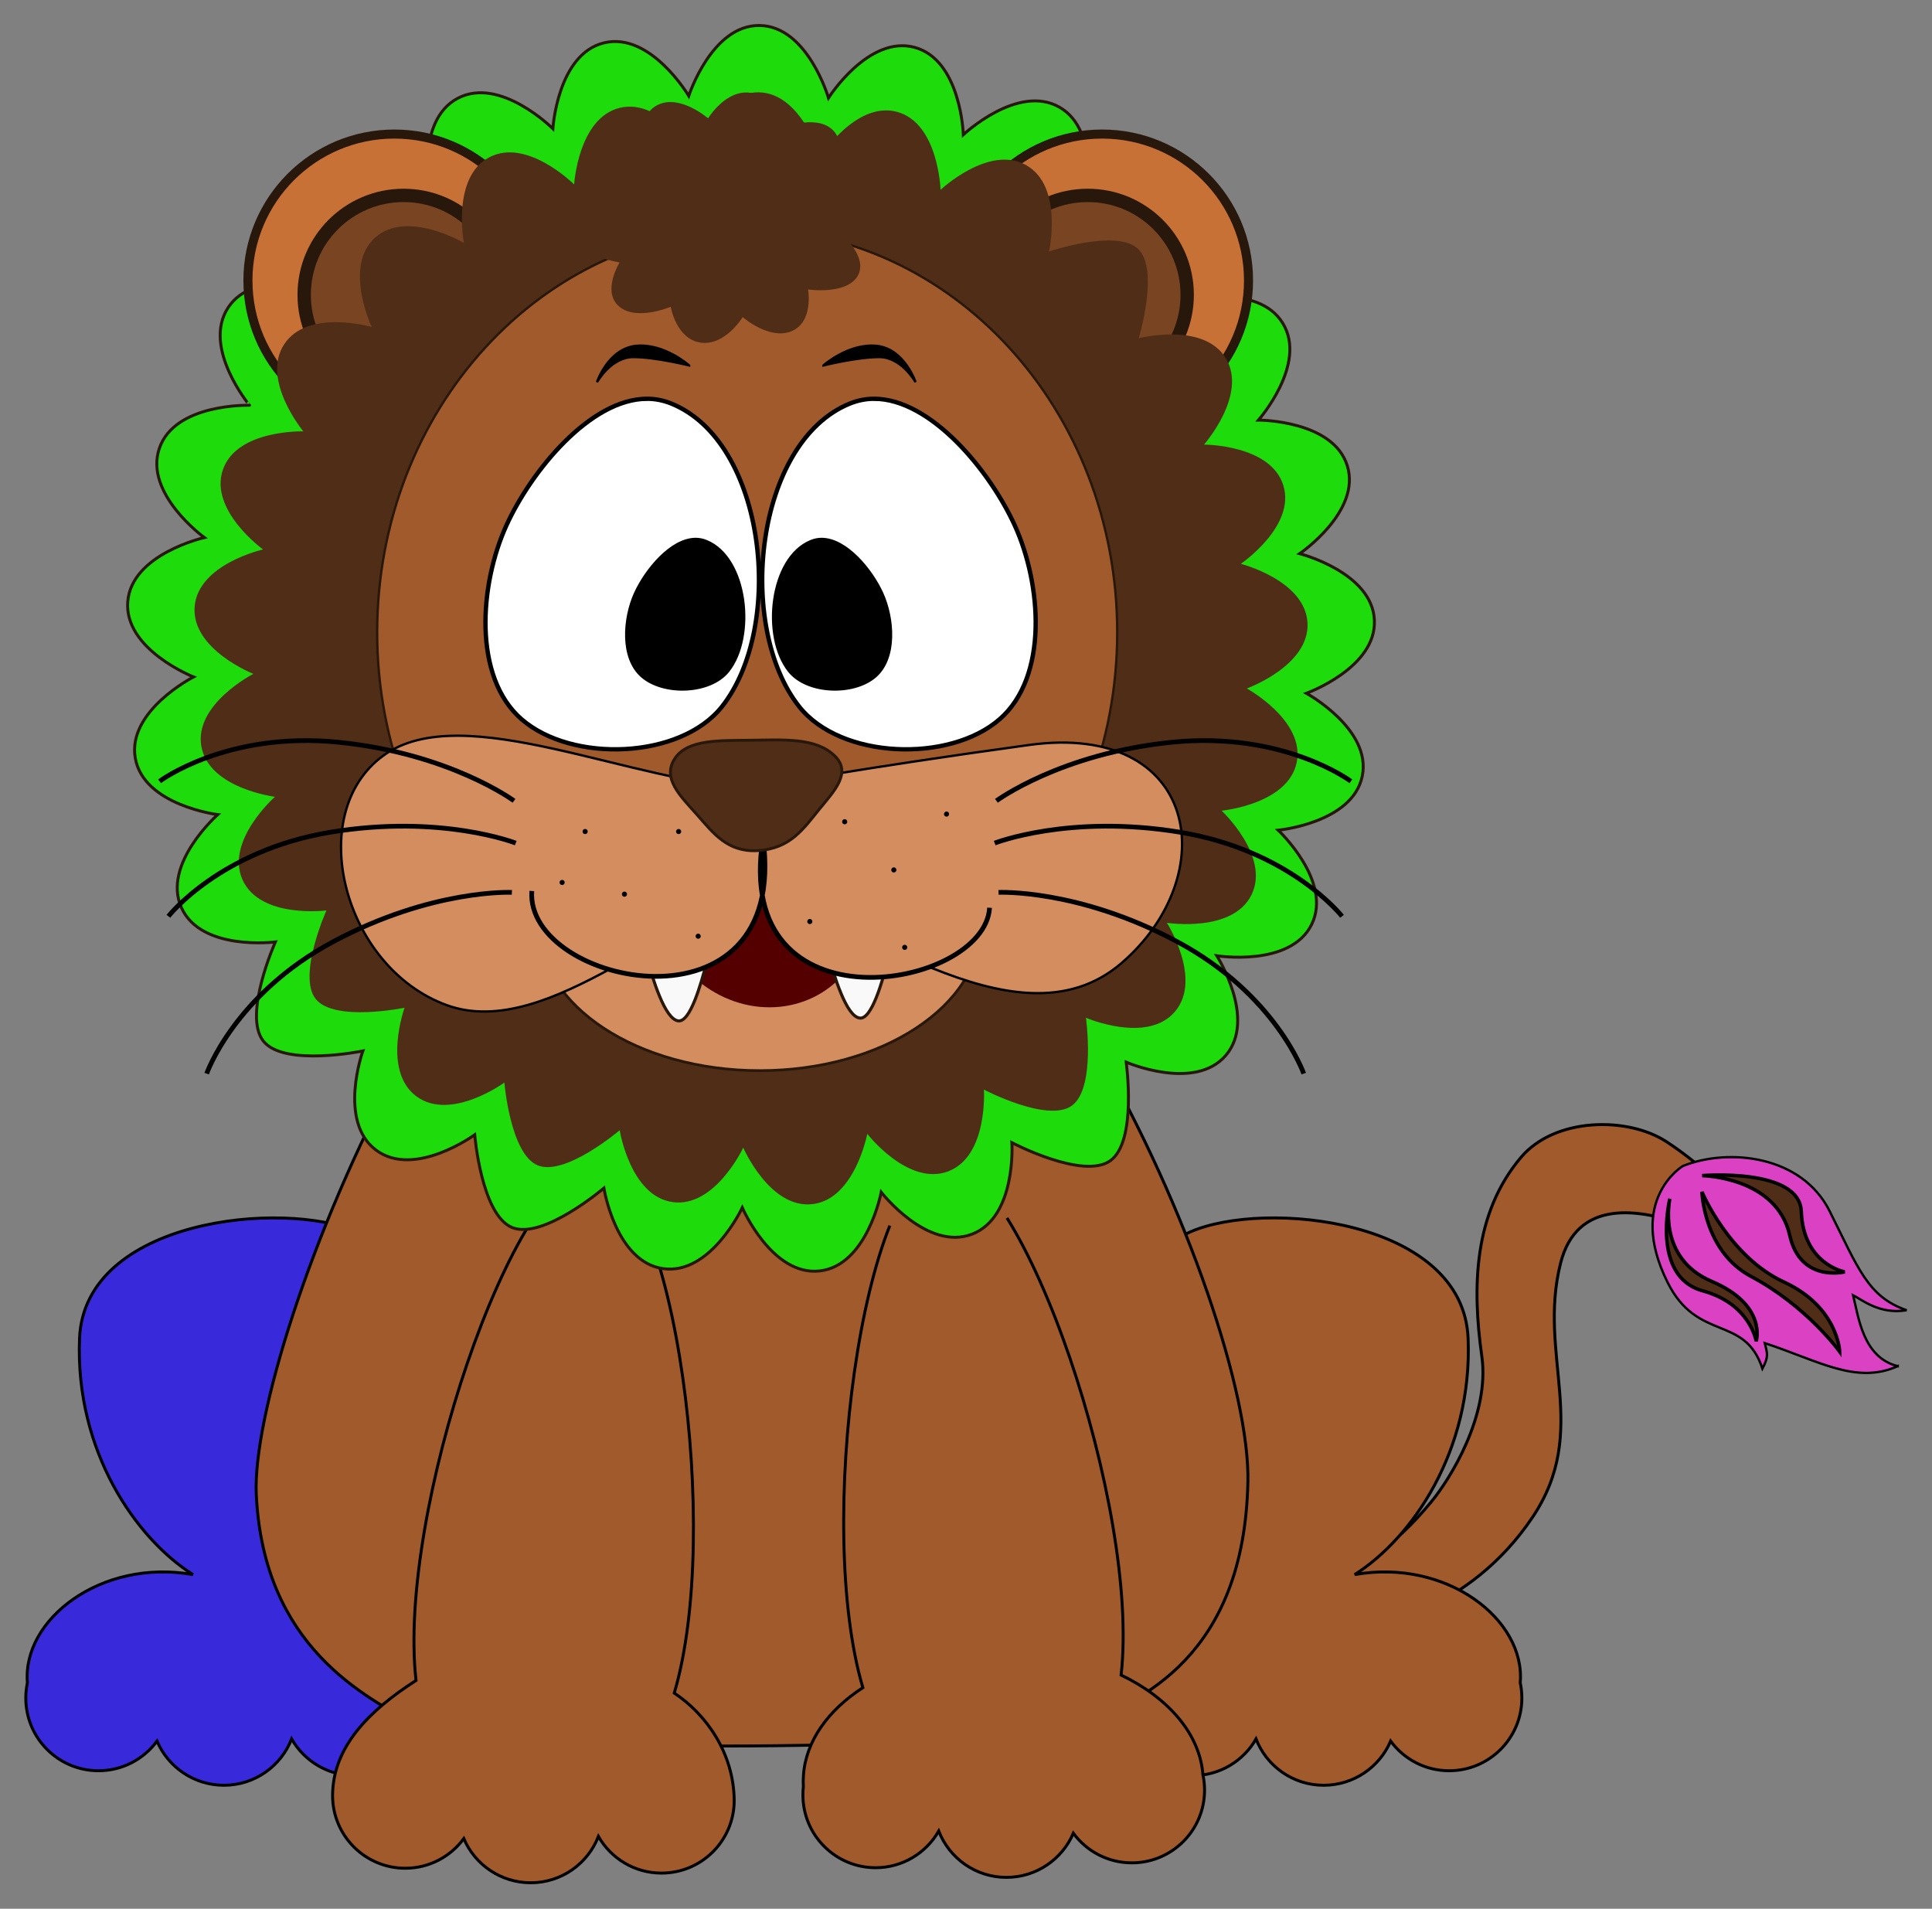 <?xml version="1.0" encoding="utf-8"?>
<!DOCTYPE svg PUBLIC "-//W3C//DTD SVG 1.1//EN" "http://www.w3.org/Graphics/SVG/1.1/DTD/svg11.dtd">
<svg version="1.1"
	 id="svg3015" xmlns:dc="http://purl.org/dc/elements/1.1/" xmlns:cc="http://creativecommons.org/ns#" xmlns:rdf="http://www.w3.org/1999/02/22-rdf-syntax-ns#"
	 xmlns="http://www.w3.org/2000/svg" xmlns:xlink="http://www.w3.org/1999/xlink" x="0px" y="0px"
	 viewBox="-263.96 -260.623 1560.012 1541.073" enable-background="new -263.96 -260.623 1560.012 1541.073"
	 xml:space="preserve">
<rect x="-263.96" y="-260.623" width="1560.012" height="1541.073" fill="#808080" stroke="none"/>
<g id="layer1" transform="translate(168.2 137.62)">
	<g id="g3857" transform="matrix(1.293 0 0 1.293 -253.6 -258.83)">
		<path id="path3081" fill="#A05A2C" stroke="#000000" stroke-width="1.841" d="M718.675,907.562
			c0,0,60.128-8.175,100.261-67.974c36.466-54.335,2.931-101.08,17.533-158.709
			c19.933-78.659,150.076,15.212,150.076,15.212s-31.913-57.121-84.051-91.059
			c-24.156-15.724-69.558-15.259-90.769,9.832c-29.494,34.889-30.591,80.72-24.451,124.14
			c5.229,36.969-20.073,77.05-31.508,90.884c-49.37,59.72-63.663,28.309-63.663,28.309L718.675,907.562z"/>
		<g id="g3826" transform="matrix(0 1 -1 0 1433.8 -194.28)">
			<path id="path3083" fill="#DB42C3" stroke="#000000" stroke-width="1.473" d="M939.523,386.79
				c-5.426,21.784-30.765,24.5-44.286,27.872c2.635-5.273,12.223-16.687,9.351-33.401
				c-8.37,24.239-26.046,30.117-61.922,48.09c-34.825,17.446-39.512,63.13-28.122,91.606
				c0,0,21.03,35.297,72.697,9.528c37.455-18.68,19.854-48.112,53.81-59.204
				c-7.873-4.12-9.506-2.972-15.93-1.449c11.117-33.763,26.046-57.142,14.401-83.041L939.523,386.79z"/>
			<path id="path3091" fill="#502D16" stroke="#000000" stroke-width="2.17" d="M930.478,423.046
				c0,0-27.857,0.889-43.51,34.827c-15.768,34.184-56.256,51.185-56.256,51.185s37.09-1.071,52.828-30.74
				c18.422-34.731,46.937-55.272,46.937-55.272H930.478z M923.917,475.181c0,0-22.546-7.058-37.328,27.751
				c-14.715,34.65-51.632,26.163-51.632,26.163s48.663,11.927,57.507-20.473
				C900.585,478.87,923.917,475.181,923.917,475.181L923.917,475.181z M880.649,419.936
				c0,0-4.651,25.828-37.704,27.082c-27.449,1.042-22.391,61.895-22.391,61.895s0.632-46.478,37.367-54.709
				C887.567,447.561,880.649,419.936,880.649,419.936z"/>
		</g>
		<path id="path3028" fill="#382ADB" stroke="#000000" stroke-width="1.841" d="M119.859,789.941
			c16.423,26.824,15.933-52.287,13.43-16.627c-0.832,11.848-39.106,60.906-41.895,115.173
			c21.662,14.039,35.639,33.271,37.107,54.831c0.159,2.337,0.19,4.661,0.046,6.998
			c0.195,1.706,0.276,3.445,0.276,5.202c0,25.065-20.327,45.393-45.393,45.393
			c-16.871,0-31.586-9.219-39.408-22.88c-6.598,16.914-23.013,28.912-42.264,28.912
			c-18.748,0-34.881-11.358-41.802-27.577c-8.263,11.217-21.553,18.506-36.553,18.506
			c-25.065,0-45.393-20.327-45.393-45.393c0-3.283,0.351-6.491,1.013-9.576
			c-3.349-39.371,45.867-77.662,103.389-67.517c-35.568-22.456-73.665-77.096-70.834-147.469
			c2.993-74.382,126.91-86.864,173.471-66.511c46.561,20.352,18.389,101.708,34.81,128.532L119.859,789.941z"/>
		<path id="path3026" fill="#A05A2C" stroke="#000000" stroke-width="1.841" d="M570.426,789.941
			c-16.423,26.824-15.933-52.287-13.43-16.627c0.832,11.848,39.106,60.906,41.895,115.173
			c-21.662,14.039-35.638,33.271-37.107,54.831c-0.159,2.337-0.19,4.661-0.046,6.998
			c-0.195,1.706-0.276,3.445-0.276,5.202c0,25.065,20.327,45.393,45.393,45.393
			c16.871,0,31.586-9.219,39.408-22.88c6.598,16.914,23.013,28.912,42.264,28.912
			c18.748,0,34.881-11.358,41.802-27.577c8.263,11.217,21.553,18.506,36.553,18.506
			c25.065,0,45.393-20.327,45.393-45.393c0-3.283-0.351-6.491-1.013-9.576
			c3.349-39.371-45.867-77.662-103.389-67.517c35.568-22.456,73.665-77.096,70.834-147.469
			c-2.993-74.382-126.91-86.864-173.471-66.511c-46.561,20.352-18.389,101.708-34.81,128.532L570.426,789.941z"/>
		<path id="path3009" fill="#A05A2C" stroke="#000000" stroke-width="1.841" d="M327.773,358.702
			c-162.569,1.439-310.376,371.942-305.824,466.773c4.553,94.835,67.476,126.142,101.422,144.559
			c33.946,18.417,374.682,14.679,412.676-0.414c38.003-15.093,102.882-42.949,105.15-152.242
			c2.269-109.298-151.638-460.114-313.426-458.67L327.773,358.702z"/>
		<path id="path3781" fill="#A05A2C" stroke="#000000" stroke-width="1.841" d="M192.974,656.055
			c-13.85,22.176-27.562,53.128-39.27,87.426c-22.751,66.651-37.935,145.925-31.997,198.014
			c-29.102,18.686-51.991,41.365-52.115,71.865c0,25.065,20.327,45.393,45.393,45.393
			c15,0,28.29-7.291,36.553-18.507c6.921,16.219,23.054,27.577,41.802,27.577
			c19.249,0,35.665-11.997,42.264-28.912c7.822,13.662,22.537,22.881,39.408,22.881
			c25.065,0,45.393-20.327,45.393-45.393c-0.326-29.598-17.38-53.672-37.428-67.031
			c14.989-50.782,14.919-129.469,5.294-197.086c-5.038-35.392-12.685-67.732-22.144-91.43"/>
		<path id="path3831" fill="#A05A2C" stroke="#000000" stroke-width="1.841" d="M417.595,657.484
			c-9.46,23.7-17.107,56.04-22.144,91.43c-9.626,67.619-9.694,146.306,5.294,197.086
			c-21.662,14.039-35.639,33.271-37.107,54.831c-0.159,2.337-0.19,4.661-0.046,6.998
			c-0.195,1.706-0.276,3.445-0.276,5.202c0,25.065,20.327,45.393,45.393,45.393
			c16.871,0,31.586-9.219,39.408-22.881c6.598,16.914,23.013,28.912,42.264,28.912
			c18.748,0,34.881-11.357,41.802-27.577c8.263,11.217,21.553,18.506,36.553,18.506
			c25.065,0,45.393-20.327,45.393-45.393c0-3.283-0.351-6.491-1.013-9.576
			c-1.879-25.429-21.466-48.033-51.103-62.289c5.939-52.084-9.245-131.359-31.997-198.014
			c-11.707-34.298-25.42-65.25-39.27-87.426"/>
		<path id="path3866" fill="#1EDB0B" stroke="#28170B" stroke-width="1.841" stroke-linecap="round" d="M565.181,555.42
			c0,0,7.018,49.625-9.989,61.604c-17.008,11.979-61.37-11.343-61.37-11.343s3.016,46.567-24.996,57.184
			c-28.012,10.617-56.62-26.248-56.62-26.248s-8.66,45.854-38.432,49.171
			c-29.772,3.318-48.314-39.504-48.314-39.504s-19.791,42.259-49.453,38.069
			c-29.662-4.19-36.972-50.279-36.972-50.279s-38.139,32.517-57.367,24.575
			c-19.227-7.941-23.306-57.894-23.306-57.894s-37.702,27.497-61.676,9.536
			c-23.974-17.961-8.176-61.87-8.176-61.87s-49.086,10.12-62.109-6.101c-13.024-16.222,7.467-61.96,7.467-61.96
			s-46.285,5.934-58.641-21.356C-37.128,431.713-2.131,400.846-2.131,400.846s-46.307-5.763-51.487-35.269
			c-5.181-29.506,36.393-50.699,36.393-50.699s-43.419-17.098-41.1-46.965
			c2.32-29.866,47.859-40.055,47.859-40.055s-37.803-27.359-28.128-55.711c9.674-28.351,56.316-26.895,56.316-26.895
			S-12.088,109.352,4.332,84.297s61.236-12.045,61.236-12.045S45.622,30.065,67.757,9.882
			c22.137-20.183,62.307,3.562,62.307,3.562s-8.828-45.821,17.631-59.867c26.46-14.045,59.463,18.945,59.463,18.945
			s2.845-46.577,31.966-53.601c29.121-7.023,52.884,33.138,52.884,33.138s14.338-44.407,44.292-43.967
			c29.953,0.44,42.981,45.248,42.981,45.248s24.931-39.447,53.834-31.571c28.903,7.875,30.378,54.516,30.378,54.516
			s33.958-32.007,59.994-17.191c26.036,14.815,15.867,60.358,15.867,60.358s47.43-16.192,62.385-1.731
			c14.955,14.462,0.357,62.408,0.357,62.408s45.178-11.688,60.855,13.838c15.678,25.526-15.174,60.536-15.174,60.536
			s46.664-0.086,55.502,28.538c8.838,28.623-29.752,54.861-29.752,54.861s45.22,11.522,46.661,41.443
			c1.442,29.921-42.461,45.737-42.461,45.737s40.933,22.406,34.889,51.745c-6.045,29.34-52.501,33.741-52.501,33.741
			s34.075,31.882,20.924,58.796c-13.151,26.916-59.242,19.625-59.242,19.625s25.077,39.354,5.645,62.153
			c-19.432,22.799-62.262,4.275-62.262,4.275L565.181,555.42z"/>
		<path id="path3025" fill="#C87137" stroke="#28170B" stroke-width="5.659" stroke-linecap="round" d="M199.626,67.334
			c0,50.506-40.942,91.447-91.447,91.447s-91.447-40.942-91.447-91.447s40.942-91.447,91.447-91.447
			S199.626,16.829,199.626,67.334L199.626,67.334z"/>
		<path id="path3795" fill="#C87137" stroke="#28170B" stroke-width="5.659" stroke-linecap="round" d="M641.59,67.334
			c0,50.506-40.942,91.447-91.447,91.447s-91.447-40.942-91.447-91.447s40.942-91.447,91.447-91.447
			S641.59,16.829,641.59,67.334L641.59,67.334z"/>
		<path id="path3797" fill="#784421" stroke="#28170B" stroke-width="8.332" stroke-linecap="round" d="M603.287,76.289
			c0,34.3-27.805,62.103-62.103,62.103s-62.103-27.805-62.103-62.103s27.805-62.103,62.103-62.103
			C575.482,14.185,603.287,41.99,603.287,76.289z"/>
		<path id="path3799" fill="#784421" stroke="#28170B" stroke-width="8.332" stroke-linecap="round" d="M176.056,76.289
			c0,34.3-27.805,62.103-62.103,62.103S51.849,110.588,51.849,76.289s27.805-62.103,62.103-62.103
			S176.056,41.99,176.056,76.289z"/>
		<path id="path3874" fill="#502D16" d="M540.048,527.694c0,0,6.265,44.3-8.917,54.993
			c-15.183,10.694-54.784-10.126-54.784-10.126s2.692,41.57-22.313,51.048
			c-25.006,9.478-50.544-23.431-50.544-23.431s-7.731,40.933-34.308,43.896
			c-26.577,2.962-43.13-35.266-43.13-35.266s-17.668,37.724-44.146,33.984
			c-26.48-3.741-33.004-44.884-33.004-44.884s-34.046,29.027-51.21,21.938s-20.805-51.682-20.805-51.682
			s-33.657,24.548-55.058,8.513s-7.299-55.232-7.299-55.232s-43.819,9.034-55.446-5.447
			c-11.626-14.481,6.666-55.312,6.666-55.312s-41.319,5.297-52.349-19.065c-11.03-24.361,20.212-51.916,20.212-51.916
			s-41.338-5.145-45.963-31.484c-4.625-26.34,32.489-45.259,32.489-45.259s-38.76-15.264-36.689-41.925
			c2.071-26.662,42.723-35.758,42.723-35.758s-33.747-24.423-25.111-49.733
			c8.636-25.308,50.273-24.009,50.273-24.009s-26.612-32.048-11.953-54.415
			c14.659-22.366,54.665-10.752,54.665-10.752s-17.807-37.66,1.954-55.679c19.76-18.017,55.621,3.18,55.621,3.18
			s-7.881-40.905,15.74-53.442c23.62-12.537,53.083,16.913,53.083,16.913s2.539-41.58,28.536-47.85
			c25.996-6.269,47.209,29.582,47.209,29.582s12.8-39.643,39.539-39.249c26.739,0.393,38.37,40.394,38.37,40.394
			s22.256-35.213,48.058-28.184c25.802,7.03,27.119,48.666,27.119,48.666s30.314-28.572,53.557-15.347
			c23.243,13.226,14.164,53.881,14.164,53.881s42.342-14.455,55.69-1.545c13.349,12.91,0.319,55.711,0.319,55.711
			s40.329-10.434,54.325,12.353c13.996,22.786-13.546,54.04-13.546,54.04s41.657-0.077,49.547,25.475
			c7.889,25.551-26.559,48.974-26.559,48.974s40.367,10.286,41.655,36.997c1.287,26.711-37.904,40.83-37.904,40.83
			s36.542,20.002,31.145,46.193c-5.396,26.192-46.867,30.121-46.867,30.121s30.419,28.461,18.679,52.488
			c-11.74,24.027-52.885,17.519-52.885,17.519s22.385,35.132,5.039,55.484
			c-17.347,20.352-55.581,3.817-55.581,3.817L540.048,527.694z"/>
		<path id="path3023" fill="#A05A2C" stroke="#28170B" stroke-width="1.473" stroke-linecap="round" d="M559.596,287.015
			c0,139.028-103.46,251.727-231.083,251.727S97.43,426.04,97.43,287.015S200.89,35.289,328.513,35.289
			S559.596,147.991,559.596,287.015L559.596,287.015z"/>
		<path id="path3008" fill="#FFFFFF" stroke="#000000" stroke-width="2.713" d="M266.001,141.182
			c-35.487,0.015-72.367,45.105-87.858,79.081c-16.79,36.826-21.086,94.507,9.479,121.035
			c31.534,27.369,99.099,24.883,125.073-7.812c39.797-50.095,27.715-165.339-31.598-189.322
			c-4.945-2-10.027-2.986-15.096-2.984L266.001,141.182z M407.749,141.182c-5.069-0.002-10.151,0.984-15.096,2.984
			c-59.313,23.987-71.395,139.225-31.598,189.322c25.974,32.695,93.537,35.182,125.073,7.812
			c30.566-26.528,26.269-84.209,9.479-121.035c-15.491-33.975-52.371-79.067-87.858-79.081L407.749,141.182z"/>
		<path id="path3856" fill="#D38D5F" stroke="#28170B" stroke-width="1.694" stroke-linecap="round" d="M474.275,470.277
			c0,49.945-61.715,90.433-137.848,90.433c-76.129,0-137.848-40.488-137.848-90.433s61.715-90.433,137.848-90.433
			C412.556,379.844,474.275,420.332,474.275,470.277L474.275,470.277z"/>
		<path id="path3906" fill="#550000" d="M397.677,486.587c-14.889,31.949-53.743,43.918-86.78,26.733
			c-12.733-6.623-23.302-17.003-30.171-29.628l57.131-28.221L397.677,486.587z"/>
		<path id="path3862" fill="#F9F9F9" stroke="#28170B" stroke-width="1.915" stroke-linecap="round" d="M285.473,529.639
			c-8.492-1.114-15.803-25.998-20.207-40.995c-3.854-13.124-10.472-36.659-6.346-49.428
			c4.714-14.591,18.832-15.192,27.338-15.55c7.444-0.314,20.648-0.351,23.954,13.393
			c3.777,15.704-3.029,41.19-7.132,56.545c-3.591,13.437-10.177,37.01-17.608,36.035L285.473,529.639z"/>
		<path id="path3864" fill="#F9F9F9" stroke="#28170B" stroke-width="1.915" stroke-linecap="round" d="M398.793,527.886
			c-8.492-1.114-15.803-25.998-20.207-40.995c-3.854-13.124-10.472-36.659-6.346-49.428
			c4.714-14.591,18.832-15.192,27.338-15.55c7.444-0.314,20.649-0.351,23.954,13.393
			c3.777,15.704-3.029,41.19-7.132,56.545c-3.591,13.437-10.177,37.01-17.608,36.035L398.793,527.886z"/>
		<path id="path3904" fill="#D38D5F" stroke="#000000" stroke-width="1.473" d="M333.356,383.967
			c-74.749-1.451-182.207-56.271-232.031-19.996c-49.833,36.276-25.112,132.317,39.562,155.851
			c64.672,23.54,146.241-65.007,197.514-63.99c51.274,1.017,156.514,95.7,223.869,37.732
			c63.849-55.139,48.276-150.724-57.619-136.218c-105.894,14.51-171.305,26.614-171.305,26.614L333.356,383.967z"/>
		<path id="path3854" fill="#D38D5F" stroke="#000000" stroke-width="2.946" d="M194.005,448.524
			c-4.23,59.152,161.39,93.97,144.387-32.767c-19.802,122.274,138.511,94.283,141.486,43.242"/>
		<path id="path3823" fill="#502D16" stroke="#28170B" stroke-width="1.788" stroke-linecap="round" d="M383.217,364.213
			c10.674,10.473-0.272,21.771-9.376,32.907c-10.115,12.372-18.184,25.055-38.953,26.212
			c-18.694,1.041-27.629-11.046-37.278-21.967c-10.721-12.134-22.86-23.222-13.951-36.014
			c8.019-11.514,27.901-10.726,46.654-10.94c20.836-0.238,41.045-1.833,52.904,9.802L383.217,364.213z"/>
		<path id="path3013" stroke="#000000" stroke-width="2.988" d="M296.394,229.472c-14.991,0.006-30.591,19.027-37.135,33.38
			c-7.093,15.557-8.901,39.928,4.013,51.137c13.323,11.563,41.872,10.568,52.844-3.244
			c16.814-21.164,11.655-69.858-13.403-79.991c-2.089-0.845-4.176-1.281-6.317-1.281L296.394,229.472z
			 M374.934,229.472c-2.142-0.001-4.228,0.436-6.317,1.281c-25.058,10.134-30.216,58.828-13.403,79.991
			c10.973,13.812,39.522,14.807,52.844,3.244c12.913-11.208,11.105-35.58,4.013-51.137
			c-6.544-14.354-22.144-33.374-37.135-33.38L374.934,229.472z"/>
		<path id="path3871" fill="#502D16" d="M406.899,16.534c2.271,13.036-19.276,22.023-19.276,22.023
			s16.889,14.5,9.716,26.182c-7.173,11.681-30.815,8.182-30.815,8.182s3.642,20.173-10.235,26.038
			c-13.876,5.865-30.585-8.785-30.585-8.785s-10.997,18.141-26.276,15.949c-15.28-2.192-18.672-22.396-18.672-22.396
			s-21.434,9.179-32.281-0.232c-10.847-9.411,0.373-27.453,0.373-27.453s-23.685-3.288-25.955-16.325
			c-2.271-13.036,19.276-22.023,19.276-22.023s-16.889-14.5-9.716-26.182c7.173-11.681,30.815-8.182,30.815-8.182
			s-3.642-20.173,10.235-26.038c13.876-5.865,30.585,8.785,30.585,8.785s10.997-18.141,26.276-15.949
			c15.28,2.192,18.672,22.396,18.672,22.396s21.434-9.179,32.281,0.232c10.847,9.411-0.373,27.453-0.373,27.453
			S404.629,3.498,406.899,16.534L406.899,16.534z"/>
		<path id="path3876" fill="none" stroke="#000000" stroke-width="2.946" d="M182.883,392.232
			c0,0-40.086-29.629-109.802-36.6c-69.715-6.972-111.544,24.401-111.544,24.401"/>
		<path id="path3886" fill="none" stroke="#000000" stroke-width="2.946" d="M181.571,449.393
			c0,0-49.796-2.271-111.572,30.781s-79.033,82.409-79.033,82.409"/>
		<path id="path3888" fill="none" stroke="#000000" stroke-width="2.946" d="M183.973,418.632
			c0,0-46.405-18.203-115.538-6.83C-0.699,423.174-32.946,464.332-32.946,464.332"/>
		<path id="path3890" fill="none" stroke="#000000" stroke-width="2.946" d="M484.154,392.232
			c0,0,40.086-29.629,109.802-36.6c69.715-6.972,111.544,24.401,111.544,24.401"/>
		<path id="path3892" fill="none" stroke="#000000" stroke-width="2.946" d="M485.466,449.393
			c0,0,49.796-2.271,111.572,30.781s79.033,82.409,79.033,82.409"/>
		<path id="path3894" fill="none" stroke="#000000" stroke-width="2.946" d="M483.064,418.632
			c0,0,46.405-18.203,115.538-6.83c69.133,11.372,101.381,52.53,101.381,52.53"/>
		<path id="path3896" stroke="#000000" stroke-width="1.473" d="M292.224,120.351c0,0-15.685-13.943-33.115-12.2
			c-17.428,1.743-24.401,22.658-24.401,22.658s8.714-15.685,22.658-15.685c13.943,0,34.858,5.229,34.858,5.229
			L292.224,120.351z"/>
		<path id="path3898" stroke="#000000" stroke-width="1.473" d="M376.139,120.351c0,0,15.685-13.943,33.115-12.2
			c17.428,1.743,24.401,22.658,24.401,22.658s-8.714-15.685-22.658-15.685c-13.943,0-34.858,5.229-34.858,5.229
			L376.139,120.351z"/>
		<path id="path3830" stroke="#000000" stroke-width="1.473" stroke-linecap="round" d="M213.806,443.211
			c0,0.481-0.39,0.871-0.871,0.871c-0.481,0-0.871-0.39-0.871-0.871s0.39-0.871,0.871-0.871
			C213.416,442.34,213.806,442.73,213.806,443.211z"/>
		<path id="path3834" stroke="#000000" stroke-width="1.473" stroke-linecap="round" d="M420.954,435.381
			c0,0.481-0.39,0.872-0.871,0.872s-0.871-0.39-0.871-0.872c0-0.481,0.39-0.871,0.871-0.871
			S420.954,434.9,420.954,435.381z"/>
		<path id="path3836" stroke="#000000" stroke-width="1.473" stroke-linecap="round" d="M453.88,400.512
			c0,0.481-0.39,0.871-0.871,0.871s-0.871-0.39-0.871-0.871s0.39-0.871,0.871-0.871
			S453.88,400.03,453.88,400.512z"/>
		<path id="path3838" stroke="#000000" stroke-width="1.473" stroke-linecap="round" d="M427.745,483.733
			c0,0.481-0.39,0.871-0.871,0.871s-0.871-0.39-0.871-0.871c0-0.481,0.39-0.872,0.871-0.872
			S427.745,483.252,427.745,483.733z"/>
		<path id="path3842" stroke="#000000" stroke-width="1.473" stroke-linecap="round" d="M252.733,450.52
			c0,0.481-0.39,0.872-0.871,0.872c-0.481,0-0.871-0.39-0.871-0.872c0-0.481,0.39-0.871,0.871-0.871
			C252.343,449.648,252.733,450.039,252.733,450.52z"/>
		<path id="path3846" stroke="#000000" stroke-width="1.473" stroke-linecap="round" d="M298.771,476.762
			c0,0.481-0.39,0.871-0.872,0.871c-0.481,0-0.871-0.39-0.871-0.871s0.39-0.871,0.871-0.871
			C298.381,475.891,298.771,476.281,298.771,476.762z"/>
		<path id="path3848" stroke="#000000" stroke-width="1.473" stroke-linecap="round" d="M286.57,411.405
			c0,0.481-0.39,0.872-0.872,0.872c-0.481,0-0.871-0.39-0.871-0.872c0-0.481,0.39-0.871,0.871-0.871
			C286.18,410.533,286.57,410.923,286.57,411.405z"/>
		<path id="path3850" stroke="#000000" stroke-width="1.473" stroke-linecap="round" d="M368.493,467.612
			c0,0.481-0.39,0.871-0.871,0.871s-0.871-0.39-0.871-0.871s0.39-0.871,0.871-0.871
			S368.493,467.131,368.493,467.612z"/>
		<path id="path3852" stroke="#000000" stroke-width="1.473" stroke-linecap="round" d="M390.267,405.304
			c0,0.481-0.39,0.871-0.871,0.871s-0.871-0.39-0.871-0.871s0.39-0.871,0.871-0.871
			S390.267,404.823,390.267,405.304z"/>
		<path id="path3855" stroke="#000000" stroke-width="1.473" stroke-linecap="round" d="M228.184,411.405
			c0,0.481-0.39,0.872-0.871,0.872c-0.481,0-0.871-0.39-0.871-0.872c0-0.481,0.39-0.871,0.871-0.871
			C227.794,410.533,228.184,410.923,228.184,411.405z"/>
	</g>
</g>
</svg>

